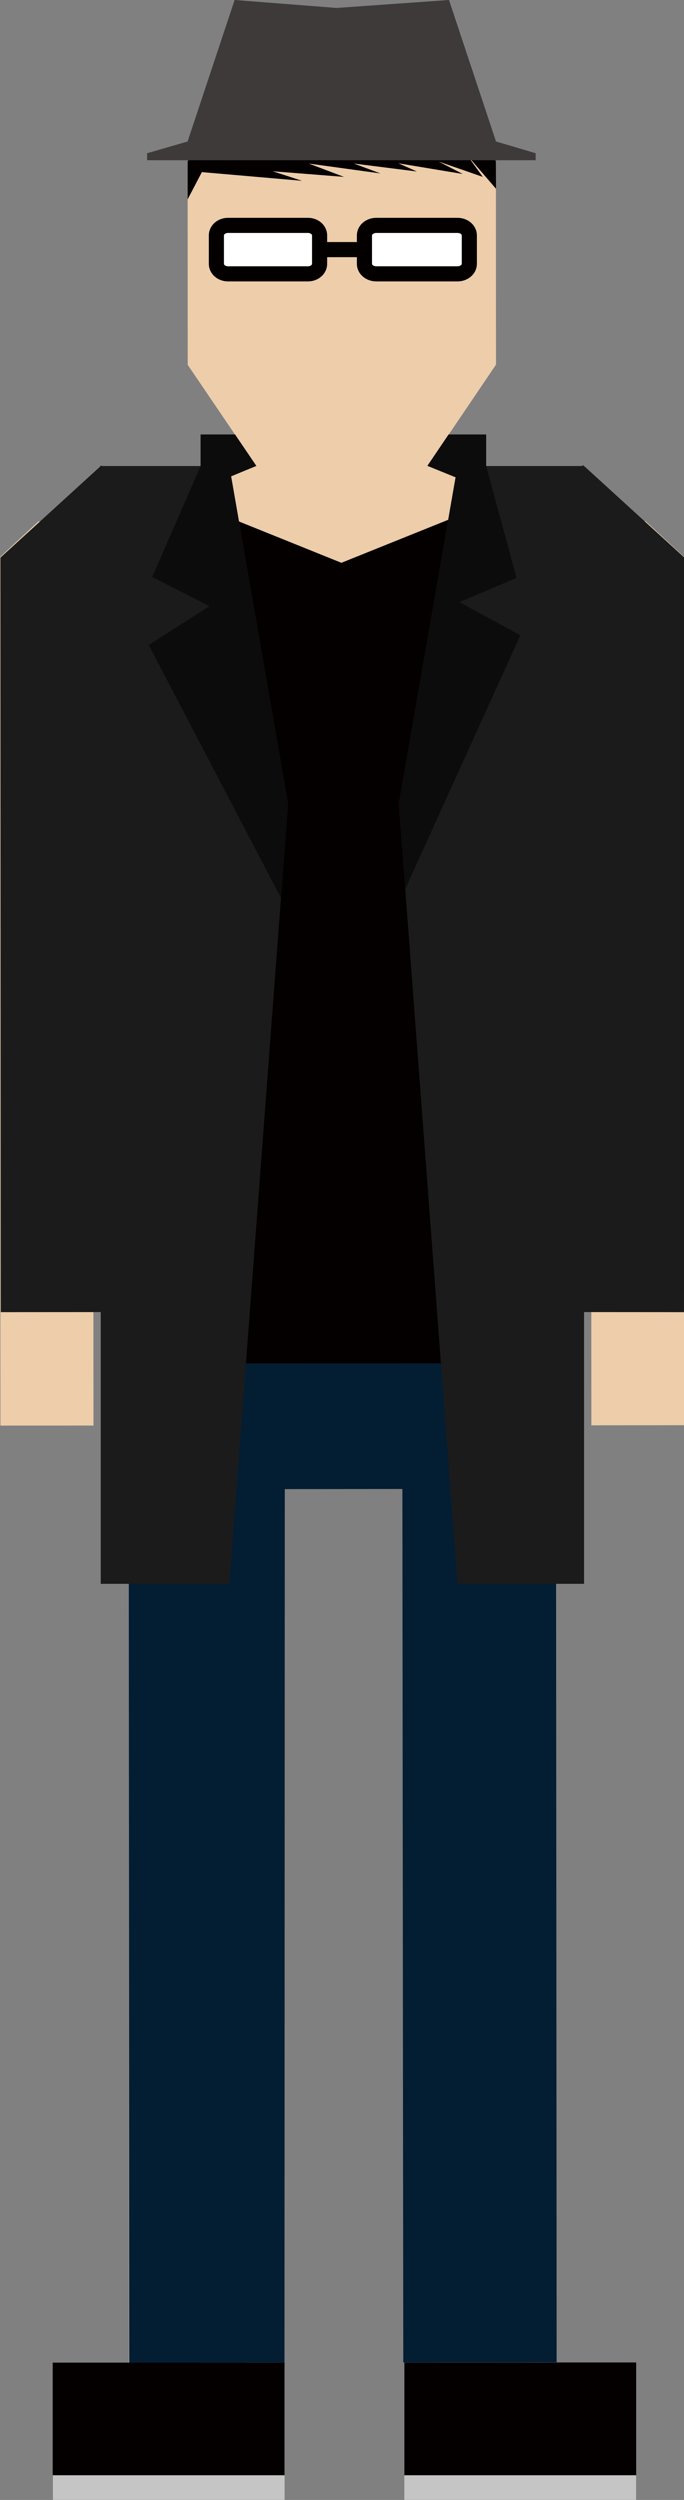 <?xml version="1.0" encoding="utf-8"?>
<!-- Generator: Adobe Illustrator 16.0.0, SVG Export Plug-In . SVG Version: 6.00 Build 0)  -->
<!DOCTYPE svg PUBLIC "-//W3C//DTD SVG 1.1//EN" "http://www.w3.org/Graphics/SVG/1.1/DTD/svg11.dtd">
<svg version="1.1" xmlns="http://www.w3.org/2000/svg" xmlns:xlink="http://www.w3.org/1999/xlink" x="0px" y="0px"
	 width="45.251px" height="165.363px" viewBox="0 0 45.251 165.363" enable-background="new 0 0 45.251 165.363"
	 xml:space="preserve">
<rect x="0" y="0" width="45.251" height="165.363" fill="#808080" stroke="none"/>
<g id="圖層_2" display="none">
	<rect x="-1871.396" y="-1775.948" display="inline" fill="#0071BC" width="3593" height="2405"/>
</g>
<g id="圖層_1">
	<g>
		<rect x="3.487" y="156.279" fill="#040000" width="15.336" height="9.094"/>
		<rect x="26.752" y="156.268" fill="#040000" width="15.334" height="9.093"/>
		<polygon fill="#EDCDAA" points="6.184,94.294 0.029,94.298 0,36.854 2.535,34.493 6.15,34.492 		"/>
		<polygon fill="#EDCDAA" points="39.123,94.279 45.278,94.273 45.246,36.828 42.707,34.473 39.093,34.475 		"/>
		<polygon fill="#EDCDAA" points="28.309,30.78 29.635,34.473 15.805,34.473 16.932,30.79 12.418,24.131 12.412,10.672 
			16.917,4.012 28.295,4.005 32.807,10.659 32.814,24.12 		"/>
		<rect x="8.531" y="90.178" fill="#EDCDAA" width="10.076" height="66.101"/>
		<rect x="26.674" y="90.167" fill="#EDCDAA" width="10.133" height="66.101"/>
		<polygon fill="#040000" points="32.807,10.659 32.814,12.487 30.895,10.255 31.938,11.7 29.014,10.684 30.611,11.507 
			26.359,10.802 27.58,11.344 23.414,10.818 25.17,11.473 20.428,10.818 22.756,11.7 18.039,11.328 19.984,11.96 13.355,11.385 
			12.412,13.189 12.412,10.672 13.541,9.002 13.441,8.529 14.523,7.549 15.541,4.005 16.198,5.07 17.692,2.851 18.176,4.012 
			22.001,2.719 21.371,4.034 25.984,2.331 25.445,3.853 28.757,3.156 28.607,4.464 31.231,6.268 29.758,6.163 31.865,8.252 
			31.279,8.406 		"/>
		<polygon fill="#EDCDAA" points="28.322,30.78 16.945,30.79 8.482,34.453 8.481,34.454 8.513,90.18 18.617,98.5 26.696,98.494 
			36.789,90.164 36.758,34.438 		"/>
		<polygon fill="#031D33" points="27.885,90.17 17.416,90.175 8.513,90.18 8.522,105.454 8.549,156.28 18.82,156.276 18.84,98.5 
			26.621,98.494 26.677,156.271 36.824,156.265 36.797,105.439 36.789,90.164 		"/>
		<rect x="3.49" y="163.728" fill="#C4C5C4" width="15.338" height="1.641"/>
		<rect x="26.75" y="163.728" fill="#C4C5C4" width="15.336" height="1.641"/>
		
			<rect x="9.221" y="91.233" transform="matrix(0.997 0.074 -0.074 0.997 7.01 -0.443)" fill="#005372" width="0.584" height="7.266"/>
		
			<rect x="35.557" y="91.233" transform="matrix(-0.997 0.074 -0.074 -0.997 78.585 186.835)" fill="#005372" width="0.584" height="7.266"/>
		<g>
			<polygon fill="#040000" points="38.607,30.776 22.586,37.227 6.635,30.794 8.492,50.995 8.513,90.188 36.781,90.176 36.76,50.98 
							"/>
		</g>
		<path fill="#FFFFFF" stroke="#040000" stroke-miterlimit="10" d="M21.143,17.454c0,0.365-0.344,0.66-0.771,0.66h-5.287
			c-0.425,0-0.77-0.295-0.77-0.66V15.57c0-0.367,0.345-0.662,0.77-0.662h5.287c0.428,0,0.771,0.295,0.771,0.662V17.454z"/>
		<path fill="#FFFFFF" stroke="#040000" stroke-miterlimit="10" d="M31.049,17.454c0,0.365-0.35,0.66-0.783,0.66h-5.371
			c-0.434,0-0.785-0.295-0.785-0.66V15.57c0-0.367,0.352-0.662,0.785-0.662h5.371c0.434,0,0.783,0.295,0.783,0.662V17.454z"/>
		<line fill="none" stroke="#040000" stroke-miterlimit="10" x1="21.4" y1="16.511" x2="24.109" y2="16.511"/>
		<polygon fill="#3D3A39" points="35.438,10.6 9.733,10.6 9.733,10.137 12.414,9.359 32.814,9.358 35.438,10.137 		"/>
		<polygon fill="#3D3A39" points="29.703,0 22.27,0.526 15.521,0 12.412,9.358 32.814,9.358 		"/>
		<polygon fill="#1B1B1B" points="6.664,30.826 8.52,51.027 8.52,86.788 0.055,86.794 0.027,36.884 		"/>
		<polygon fill="#1B1B1B" points="38.643,30.826 36.787,51.027 36.787,86.788 45.25,86.794 45.278,36.884 		"/>
		<polygon fill="#1B1B1B" points="15.289,31.506 16.957,30.818 15.548,28.74 13.273,28.74 13.273,30.826 6.664,30.826 
			6.664,104.764 15.172,104.764 19.058,53.162 15.289,31.506 		"/>
		<polygon fill="#1B1B1B" points="32.162,30.826 32.162,28.74 29.678,28.74 28.277,30.813 30.141,31.57 26.383,53.162 
			30.27,104.764 38.639,104.764 38.639,30.826 		"/>
		<polygon fill="#0D0C0C" points="15.289,31.506 16.957,30.818 15.548,28.74 13.273,28.74 13.273,30.826 10.068,38.166 
			13.857,40.093 9.838,42.663 18.588,59.398 15.172,104.764 19.058,53.162 15.289,31.506 		"/>
		<polygon fill="#0D0C0C" points="32.162,30.826 32.162,28.74 29.678,28.74 28.277,30.813 30.141,31.57 26.383,53.162 
			30.27,104.764 26.808,58.81 34.428,42.021 30.395,39.829 34.174,38.227 		"/>
	</g>
	<g>
	</g>
	<g>
	</g>
	<g>
	</g>
	<g>
	</g>
	<g>
	</g>
	<g>
	</g>
	<g>
	</g>
	<g>
	</g>
	<g>
	</g>
	<g>
	</g>
	<g>
	</g>
	<g>
	</g>
	<g>
	</g>
	<g>
	</g>
	<g>
	</g>
</g>
</svg>
